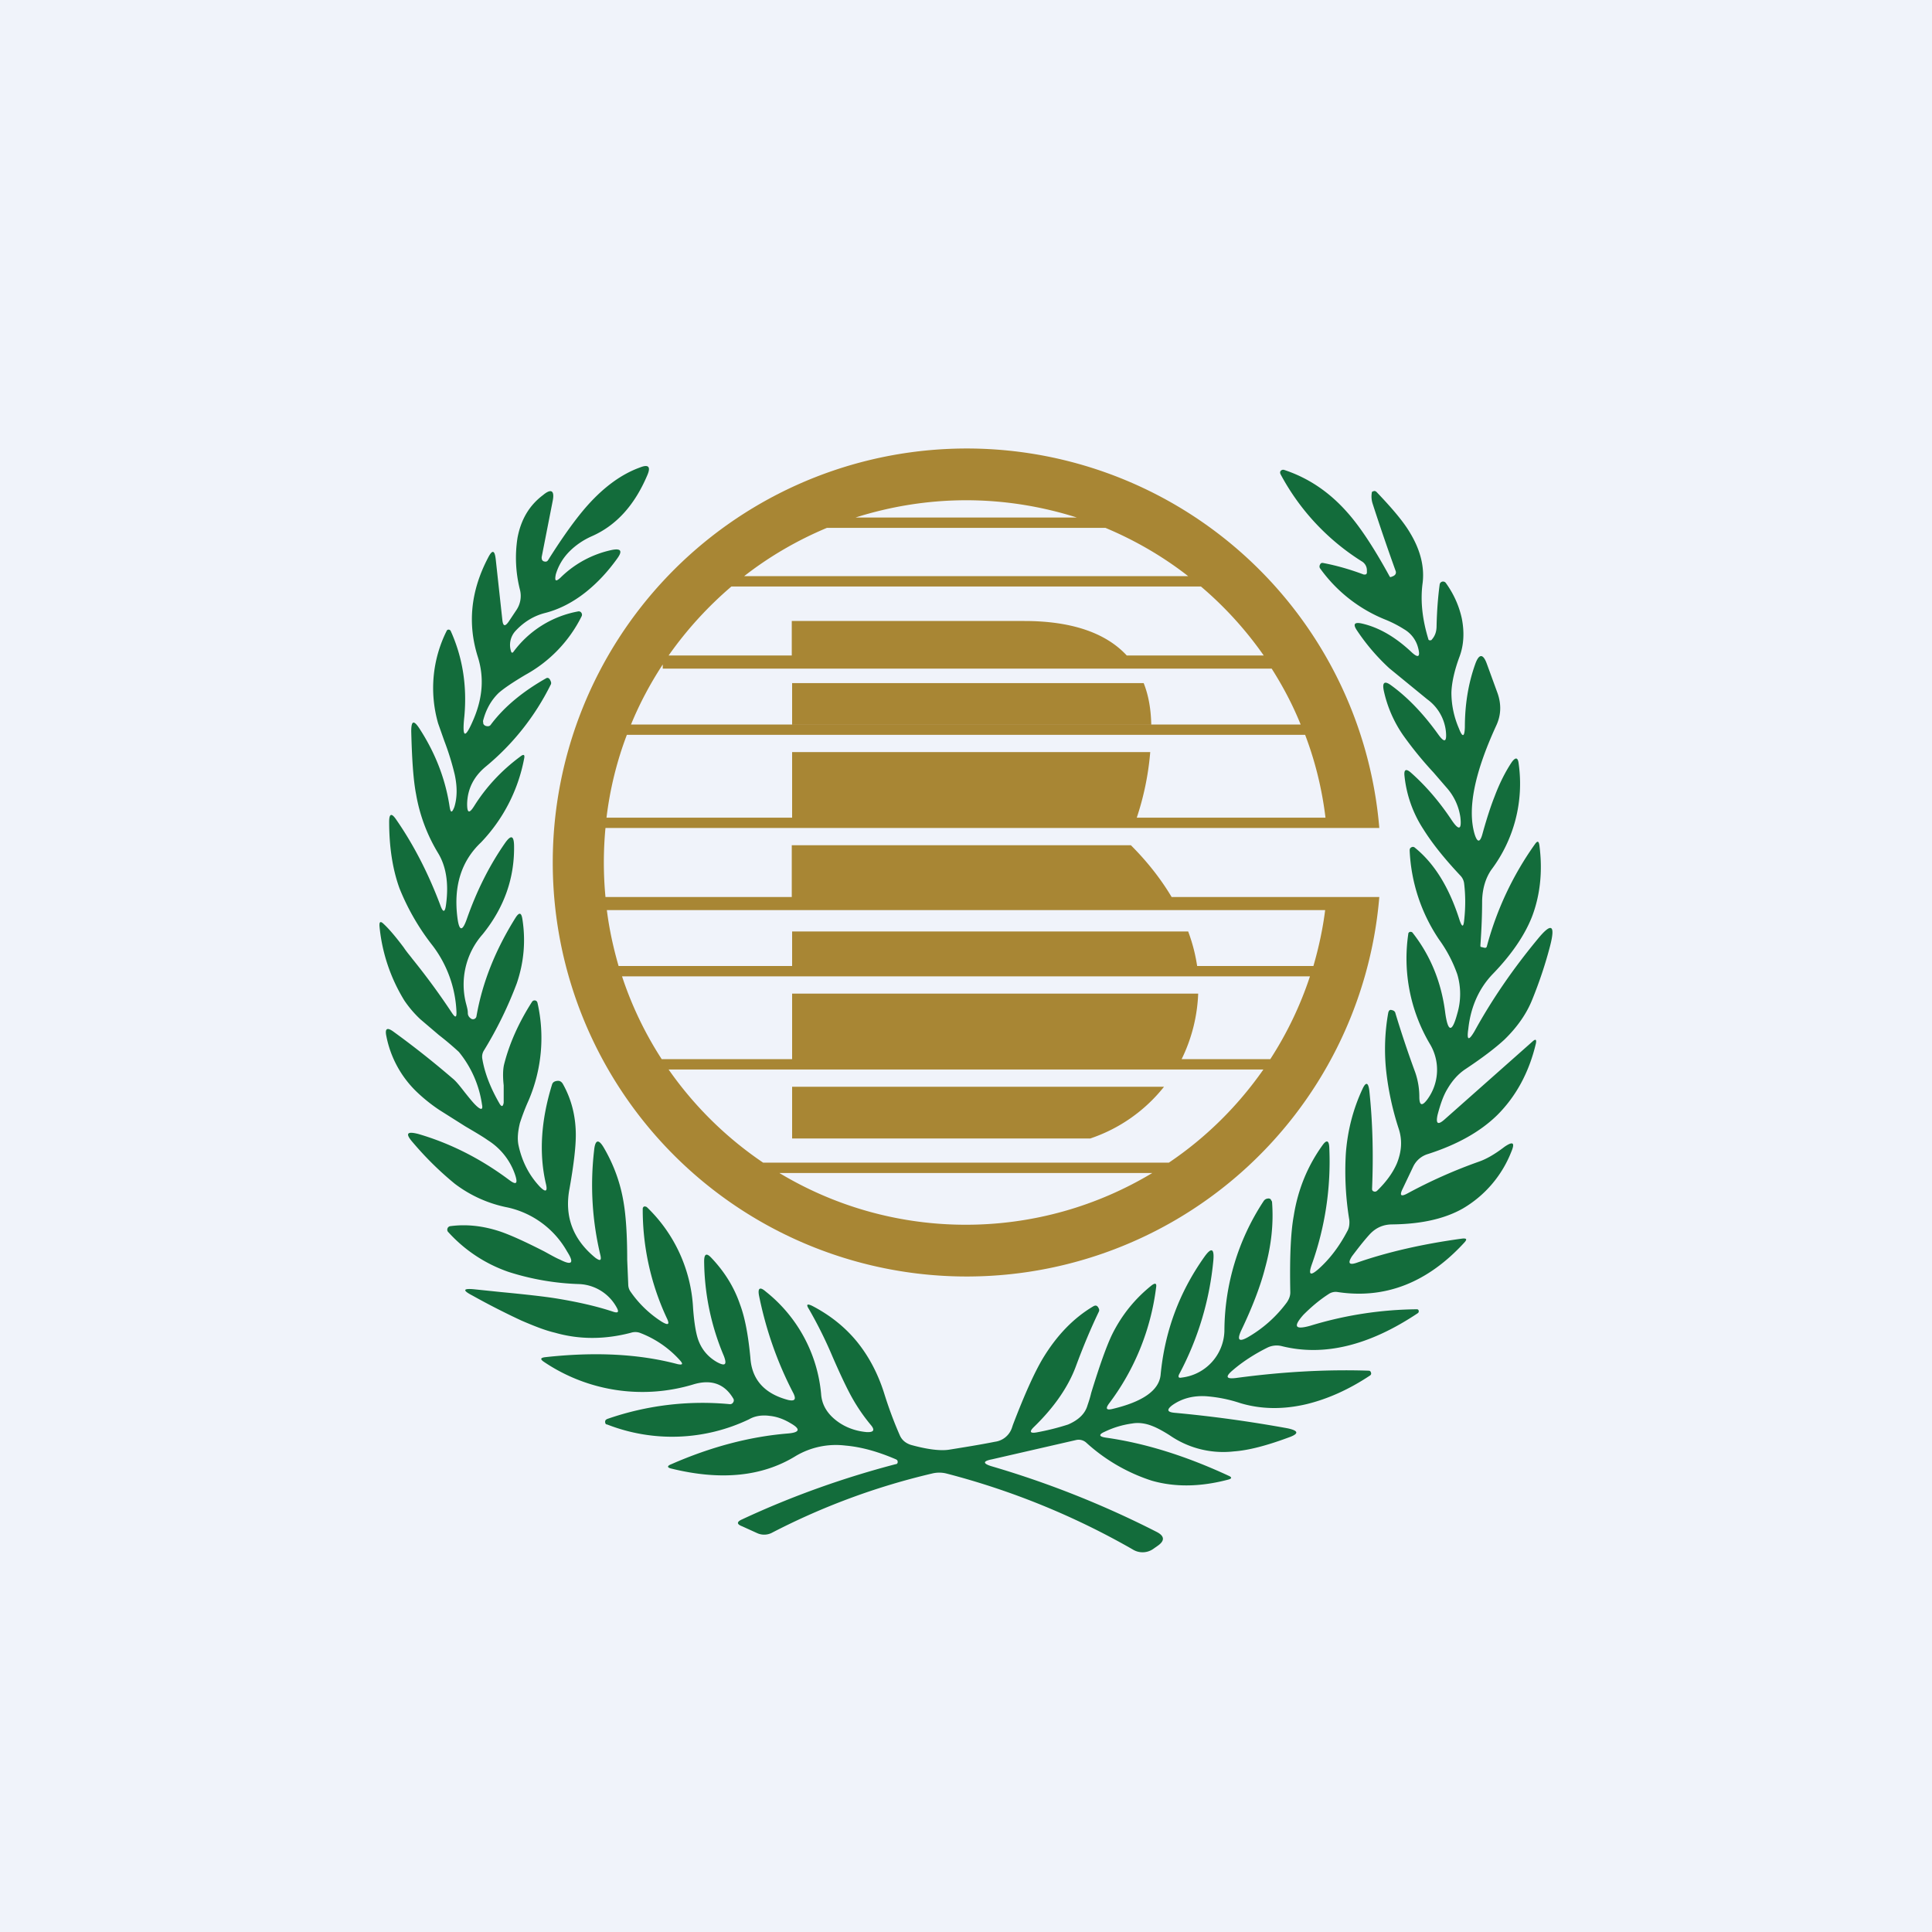 <svg width="56" height="56" viewBox="0 0 56 56" xmlns="http://www.w3.org/2000/svg"><path fill="#F0F3FA" d="M0 0h56v56H0z"/><path d="M30.04 41.52a7.15 7.15 0 0 0 .92-.23c.3-.13.49-.31.56-.55.03-.09.07-.2.11-.37.24-.78.44-1.35.61-1.7.28-.56.66-1.03 1.15-1.42.1-.07.14-.05.12.07a7.03 7.03 0 0 1-1.37 3.37c-.1.14-.07.19.1.15.89-.21 1.35-.54 1.4-.98.12-1.27.54-2.4 1.27-3.43.2-.28.29-.25.26.1a8.72 8.72 0 0 1-.99 3.3c-.04.08-.02.12.07.1a1.4 1.4 0 0 0 1.24-1.35 6.88 6.88 0 0 1 1.14-3.77.16.16 0 0 1 .12-.07.1.1 0 0 1 .08.02l.04.07c.05.63-.02 1.27-.2 1.92-.13.51-.36 1.12-.7 1.83-.12.27-.05.32.2.18a3.7 3.7 0 0 0 1.13-1.01c.06-.09.1-.18.1-.29-.02-.99.01-1.73.1-2.22.12-.76.4-1.44.83-2.04.12-.17.19-.15.2.06a8.88 8.88 0 0 1-.51 3.4c-.1.29-.04.33.19.13.34-.3.62-.68.84-1.1.06-.1.07-.22.06-.33a8.73 8.73 0 0 1-.1-1.93c.05-.66.21-1.28.48-1.86.1-.22.17-.2.2.04.1.93.12 1.88.08 2.85 0 .03.01.06.04.07.04.02.07.01.1-.01.26-.25.46-.52.58-.8.14-.35.16-.68.05-1.01a8.35 8.35 0 0 1-.36-1.66 5.98 5.98 0 0 1 .06-1.7c.02-.07.05-.09.11-.07.05.01.09.04.1.1.17.56.36 1.13.57 1.7.08.23.12.47.12.71 0 .26.08.28.23.08a1.45 1.45 0 0 0 .07-1.62 4.87 4.87 0 0 1-.62-3.18c0-.03.02-.05.05-.06.03 0 .05 0 .07.02.52.66.84 1.44.95 2.32.08.58.2.59.35.03a2 2 0 0 0 0-1.14 3.92 3.92 0 0 0-.53-1.01 5 5 0 0 1-.85-2.58c0-.04.01-.07.05-.09a.08.08 0 0 1 .1.01c.57.46 1 1.16 1.3 2.11.07.2.11.2.13-.01.04-.36.04-.71 0-1.05a.4.4 0 0 0-.11-.24c-.47-.5-.82-.94-1.07-1.34a3.47 3.47 0 0 1-.55-1.55c-.02-.18.04-.22.18-.1.43.38.83.84 1.2 1.4.2.29.28.26.24-.1a1.64 1.64 0 0 0-.4-.86l-.38-.44a10.7 10.7 0 0 1-.88-1.08 3.59 3.59 0 0 1-.56-1.29c-.05-.24.02-.3.22-.15.48.35.93.82 1.36 1.42.18.25.25.22.22-.09a1.32 1.32 0 0 0-.54-.93l-1.1-.9a6.04 6.04 0 0 1-.94-1.1c-.12-.18-.07-.24.13-.2.5.11.98.39 1.44.82.21.2.28.16.2-.13a.87.87 0 0 0-.4-.52 3.4 3.4 0 0 0-.52-.27 4.3 4.3 0 0 1-1.92-1.5.1.1 0 0 1 0-.1c.02-.05.05-.06.1-.05.37.07.76.18 1.16.33.03.01.05 0 .07 0a.07.07 0 0 0 .03-.07v-.06a.3.3 0 0 0-.15-.25 6.71 6.71 0 0 1-2.35-2.52c-.02-.04-.02-.07 0-.1.03-.03.06-.04.1-.03.7.23 1.31.64 1.83 1.23.35.39.76 1 1.23 1.86.01.02.03.02.05.01l.05-.02c.07-.03.1-.09.07-.16-.23-.64-.45-1.28-.66-1.93a.67.67 0 0 1-.03-.31c0-.04.02-.06.05-.06.03-.02.06 0 .08.01.46.48.8.88.99 1.21.3.5.42 1 .35 1.48-.06.5 0 1.02.17 1.58 0 .02.02.04.04.04.03 0 .05 0 .06-.02.1-.11.14-.24.14-.4.01-.43.04-.83.09-1.2a.1.1 0 0 1 .07-.08.1.1 0 0 1 .11.04c.23.32.38.66.46 1.02.08.4.06.77-.06 1.1-.15.4-.23.76-.24 1.05 0 .33.06.68.22 1.05.1.26.16.25.17-.04 0-.66.1-1.27.3-1.83.11-.31.23-.31.34 0l.31.85c.11.32.1.63-.04.93-.63 1.37-.84 2.41-.63 3.14.08.26.16.26.23 0 .13-.47.25-.83.35-1.08.15-.4.32-.73.5-1 .11-.15.18-.14.2.05a4.15 4.15 0 0 1-.8 3.08c-.16.24-.25.53-.26.89 0 .44-.02.87-.05 1.29 0 .03 0 .05.03.05l.08.02c.04.01.07 0 .08-.05a9.2 9.2 0 0 1 1.39-2.95c.07-.1.11-.1.13.03.1.76.02 1.45-.21 2.06-.21.54-.59 1.1-1.13 1.66-.4.41-.65.95-.72 1.6-.05.34.01.36.18.07.5-.91 1.11-1.8 1.83-2.67.4-.49.52-.42.36.2-.13.5-.3 1.02-.52 1.56-.16.4-.43.79-.8 1.15-.27.25-.64.53-1.12.85-.23.15-.4.35-.54.59-.12.2-.2.44-.28.74-.06.27.01.31.21.13l2.55-2.26c.08-.07.11-.05.09.06-.2.85-.58 1.54-1.12 2.08-.5.49-1.17.86-2.01 1.13a.69.69 0 0 0-.43.37l-.3.63c-.1.2-.06.25.14.14a14.5 14.5 0 0 1 2.07-.92c.2-.07.44-.2.74-.43.25-.17.31-.12.19.16a3.3 3.3 0 0 1-1.4 1.63c-.53.3-1.21.45-2.04.46-.27 0-.49.1-.67.3-.18.2-.34.41-.5.62-.13.2-.09.27.14.19.86-.3 1.88-.54 3.06-.7.12-.01.14.02.06.11-1.07 1.17-2.3 1.65-3.68 1.44a.36.36 0 0 0-.26.06c-.28.18-.52.39-.73.6-.3.34-.25.44.19.32a10.9 10.9 0 0 1 3.1-.48c.03 0 .05.02.05.04.01.03 0 .05-.02.07-1.42.95-2.73 1.26-3.94.96a.61.61 0 0 0-.44.05c-.36.18-.7.4-.98.64-.24.2-.2.27.1.23 1.34-.18 2.62-.25 3.83-.21.04 0 .06.02.07.06.01.03 0 .06-.03.08-.6.4-1.22.68-1.84.83-.68.16-1.32.15-1.92-.03a4.1 4.1 0 0 0-1-.2c-.38-.02-.7.07-.97.26-.17.13-.15.2.06.22 1.09.1 2.18.25 3.28.45.33.07.34.16.02.27-.62.23-1.15.37-1.58.4a2.73 2.73 0 0 1-1.86-.47c-.22-.14-.4-.23-.51-.27-.2-.08-.4-.1-.57-.07-.29.04-.55.12-.8.24-.18.08-.17.14.03.17 1.14.16 2.32.53 3.55 1.1.12.05.11.09-.01.12-.8.21-1.53.22-2.2.03a5.17 5.17 0 0 1-1.9-1.1.33.33 0 0 0-.3-.08l-2.44.56c-.26.05-.27.12-.01.2a27.6 27.6 0 0 1 4.78 1.9c.24.12.25.26.03.41l-.1.07a.54.54 0 0 1-.62.03 21.91 21.91 0 0 0-5.4-2.2.86.86 0 0 0-.41 0 20 20 0 0 0-4.63 1.71.49.49 0 0 1-.44.02l-.44-.2c-.16-.06-.16-.13 0-.2 1.5-.7 3-1.22 4.45-1.6.04 0 .06-.03.06-.06 0-.04-.01-.06-.05-.08-.51-.22-1-.36-1.47-.4a2.28 2.28 0 0 0-1.43.3c-.97.6-2.17.72-3.6.37-.14-.03-.14-.08-.01-.13 1.14-.5 2.27-.8 3.38-.89.35-.03.37-.13.07-.3-.2-.12-.4-.19-.6-.21-.22-.03-.43 0-.6.1a5.17 5.17 0 0 1-4.11.15c-.04 0-.06-.03-.06-.08 0-.04.02-.06.06-.08a8.39 8.39 0 0 1 3.55-.43.1.1 0 0 0 .1-.05.1.1 0 0 0 0-.12c-.25-.42-.64-.56-1.16-.4a5.1 5.1 0 0 1-4.33-.66c-.1-.07-.1-.11.03-.13 1.44-.16 2.72-.1 3.85.2.15.03.17 0 .06-.12a2.98 2.98 0 0 0-1.16-.79.41.41 0 0 0-.25 0c-.76.2-1.5.2-2.2 0-.3-.07-.62-.2-.97-.35a21.33 21.33 0 0 1-1.43-.73c-.29-.15-.27-.21.05-.18l.77.08c.73.07 1.27.13 1.64.19.6.1 1.14.22 1.62.38.15.05.18.01.1-.13a1.3 1.3 0 0 0-1.07-.67 7.47 7.47 0 0 1-2.05-.35A4.2 4.2 0 0 1 13 35.72a.1.1 0 0 1-.03-.11.1.1 0 0 1 .09-.07c.46-.06.93-.01 1.42.15.3.1.72.29 1.29.58.2.11.36.2.46.24.35.18.42.1.21-.23A2.63 2.63 0 0 0 14.72 35a3.71 3.71 0 0 1-1.54-.69 9.36 9.36 0 0 1-1.2-1.18c-.24-.27-.2-.35.15-.26.92.27 1.8.71 2.64 1.34.19.14.24.1.17-.13a1.9 1.9 0 0 0-.8-1.03c-.14-.1-.36-.23-.65-.4l-.76-.48a4.8 4.8 0 0 1-.67-.54 3.05 3.05 0 0 1-.86-1.59c-.05-.23.02-.27.2-.14.58.42 1.15.87 1.72 1.36.1.08.21.22.35.4.16.2.28.35.38.43.11.09.15.06.12-.08a3.1 3.1 0 0 0-.67-1.52 8.93 8.93 0 0 0-.58-.49l-.54-.46a3.19 3.19 0 0 1-.46-.54 5 5 0 0 1-.72-2.15c-.01-.14.03-.16.13-.06.14.13.33.35.57.67.1.15.2.26.25.33.42.52.8 1.04 1.15 1.57.1.15.14.14.13-.05a3.4 3.4 0 0 0-.69-1.9 6.75 6.75 0 0 1-.96-1.66c-.2-.55-.3-1.2-.3-1.93 0-.24.07-.26.2-.07.5.72.93 1.55 1.28 2.48.08.23.14.23.17-.02.08-.61 0-1.1-.23-1.48a4.88 4.88 0 0 1-.64-1.71c-.08-.41-.12-1.02-.14-1.82 0-.31.07-.34.24-.08.46.71.75 1.46.87 2.25.03.2.07.2.14.02.08-.26.09-.57.01-.94a7.76 7.76 0 0 0-.3-.97l-.18-.51a3.7 3.7 0 0 1 .25-2.69c.01-.02.03-.03.05-.03.03 0 .04.01.06.03.35.77.48 1.6.4 2.48-.07.65.02.67.27.08.27-.64.3-1.23.12-1.8-.3-.95-.21-1.9.29-2.86.13-.26.2-.24.23.04l.19 1.74c.02.2.08.21.19.05l.22-.33a.73.73 0 0 0 .1-.59 3.75 3.75 0 0 1-.07-1.5c.1-.53.34-.94.74-1.24.24-.2.34-.13.28.17l-.32 1.63c0 .06.01.1.06.12.06.02.1.01.13-.04.44-.7.82-1.22 1.13-1.57.49-.55 1-.92 1.53-1.11.25-.1.32-.02.21.23-.37.87-.9 1.45-1.6 1.76-.25.11-.47.26-.65.44-.2.2-.33.43-.4.67-.04.2 0 .22.14.09a3 3 0 0 1 1.49-.8c.26-.05.31.03.15.25-.28.39-.58.71-.92.98-.38.3-.78.5-1.18.6-.31.08-.6.25-.85.52a.6.6 0 0 0-.12.61l.02.02.03-.01a3 3 0 0 1 1.9-1.19c.03 0 .06.01.08.04a.1.1 0 0 1 .01.1 3.93 3.93 0 0 1-1.63 1.7c-.37.22-.62.39-.77.52-.23.22-.38.5-.46.82l.01.08c.02.04.06.07.13.07a.1.1 0 0 0 .09-.05c.39-.52.93-.96 1.6-1.34.05-.03.1 0 .13.08.02.04.02.08 0 .11a7.24 7.24 0 0 1-1.88 2.37c-.35.29-.53.65-.54 1.08 0 .27.06.29.2.07.35-.56.8-1.04 1.34-1.44.1-.08.14-.06.11.07a4.8 4.8 0 0 1-1.25 2.42c-.57.54-.8 1.27-.68 2.19.05.38.14.4.27.03.28-.8.65-1.55 1.12-2.22.16-.22.24-.2.25.07.02.95-.28 1.81-.91 2.59a2.2 2.2 0 0 0-.47 2.05c.02.08.04.15.04.23 0 .08.04.13.1.17a.1.1 0 0 0 .1 0 .1.1 0 0 0 .05-.07c.17-.98.55-1.93 1.14-2.87.1-.15.16-.14.19.04.1.63.05 1.25-.16 1.87a11.38 11.38 0 0 1-.96 1.96.34.34 0 0 0-.04.23c.07.42.24.85.5 1.3.06.1.1.09.12-.03v-.5c-.03-.27-.02-.47.01-.6.15-.6.42-1.21.81-1.82.02-.03.05-.05.1-.04.03.01.05.03.06.07a4.6 4.6 0 0 1-.26 2.83c-.13.29-.2.5-.25.65-.06.25-.08.46-.04.65.1.46.3.86.62 1.2.17.17.23.14.17-.1-.2-.87-.14-1.82.18-2.86.02-.07.07-.1.15-.11.07-.01.12.02.16.08.25.44.38.94.38 1.49 0 .35-.06.86-.18 1.54-.16.82.1 1.49.75 2.02.14.1.18.08.14-.09a8.7 8.7 0 0 1-.18-3.02c.03-.32.13-.35.29-.07.29.5.48 1.03.57 1.6.06.36.1.9.1 1.64l.03.71c0 .07.02.14.06.2.24.35.55.65.91.88.2.12.24.08.14-.12a7.42 7.42 0 0 1-.69-3.15c0-.03.01-.05.04-.07.03 0 .05 0 .08.02a4.37 4.37 0 0 1 1.34 2.94c.03.4.08.7.14.88.1.3.29.52.55.67.24.13.3.08.2-.18a7.19 7.19 0 0 1-.57-2.74c0-.22.07-.25.21-.1.38.4.66.85.83 1.35.15.4.24.92.3 1.54.04.64.41 1.05 1.1 1.23.19.04.23-.02.15-.19-.47-.9-.8-1.85-1-2.84-.04-.22.03-.26.2-.11a4.28 4.28 0 0 1 1.6 2.96c.02.32.18.58.46.79.24.18.53.29.86.32.21.01.25-.06.11-.22a5.26 5.26 0 0 1-.62-.94c-.12-.23-.28-.57-.48-1.03a12.5 12.5 0 0 0-.68-1.37c-.09-.14-.06-.17.09-.1.5.26.94.6 1.3 1.04.34.42.6.91.78 1.47.13.42.28.83.46 1.24.06.14.17.23.32.28.47.13.85.18 1.11.14.43-.07.88-.14 1.33-.23a.6.6 0 0 0 .49-.4l.03-.09c.34-.89.63-1.53.87-1.93.4-.66.88-1.16 1.45-1.5.08-.05.13-.03.17.06a.1.1 0 0 1 0 .09c-.24.5-.46 1.03-.66 1.57-.22.6-.63 1.2-1.23 1.78-.13.13-.1.18.08.15Z" fill="#136C3B"/><path fill-rule="evenodd" d="M39.98 26a12 12 0 1 1 0-2H17.55a10.63 10.63 0 0 0 0 2h5.4v-1.5h9.83c.52.52.9 1.03 1.18 1.5h6.02Zm-7.03-2.3h5.47c-.1-.83-.3-1.64-.59-2.4H18.17c-.29.76-.49 1.57-.59 2.4h5.38v-1.9h10.38a8.12 8.12 0 0 1-.39 1.9ZM18.3 21H37.7c-.23-.57-.51-1.1-.84-1.62H19.21v-.12c-.36.55-.67 1.13-.92 1.74Zm1.1-2h17.23a10.56 10.56 0 0 0-1.82-2H21.2c-.69.59-1.3 1.26-1.82 2Zm12.64-3.7c.86.36 1.67.83 2.4 1.4H21.57c.73-.57 1.54-1.04 2.4-1.4h8.06ZM28 14.5c1.12 0 2.2.18 3.21.5H24.8c1.01-.32 2.09-.5 3.21-.5Zm10.41 11.88H17.59c.07.56.19 1.1.34 1.62h5.03v-1h11.48c.15.4.22.74.26 1h3.37c.15-.52.27-1.06.34-1.62Zm-.44 1.92H18.03c.28.85.67 1.66 1.15 2.4h3.78v-1.9h11.77a4.71 4.71 0 0 1-.48 1.9h2.57c.48-.74.87-1.55 1.15-2.4ZM36.62 31H19.38a10.56 10.56 0 0 0 2.74 2.7h11.76c1.07-.72 2-1.64 2.74-2.7Zm-13.66 2v-1.5h10.78A4.6 4.6 0 0 1 31.6 33h-8.64ZM28 35.5c-1.98 0-3.83-.55-5.41-1.5H33.4c-1.58.95-3.43 1.5-5.41 1.5Zm5.15-15.7c.14.35.21.75.22 1.2H22.96v-1.2h10.2Zm-.5-.8h-9.7v-1h6.74c1.38 0 2.37.35 2.97 1Z" fill="#A88634"/></svg>